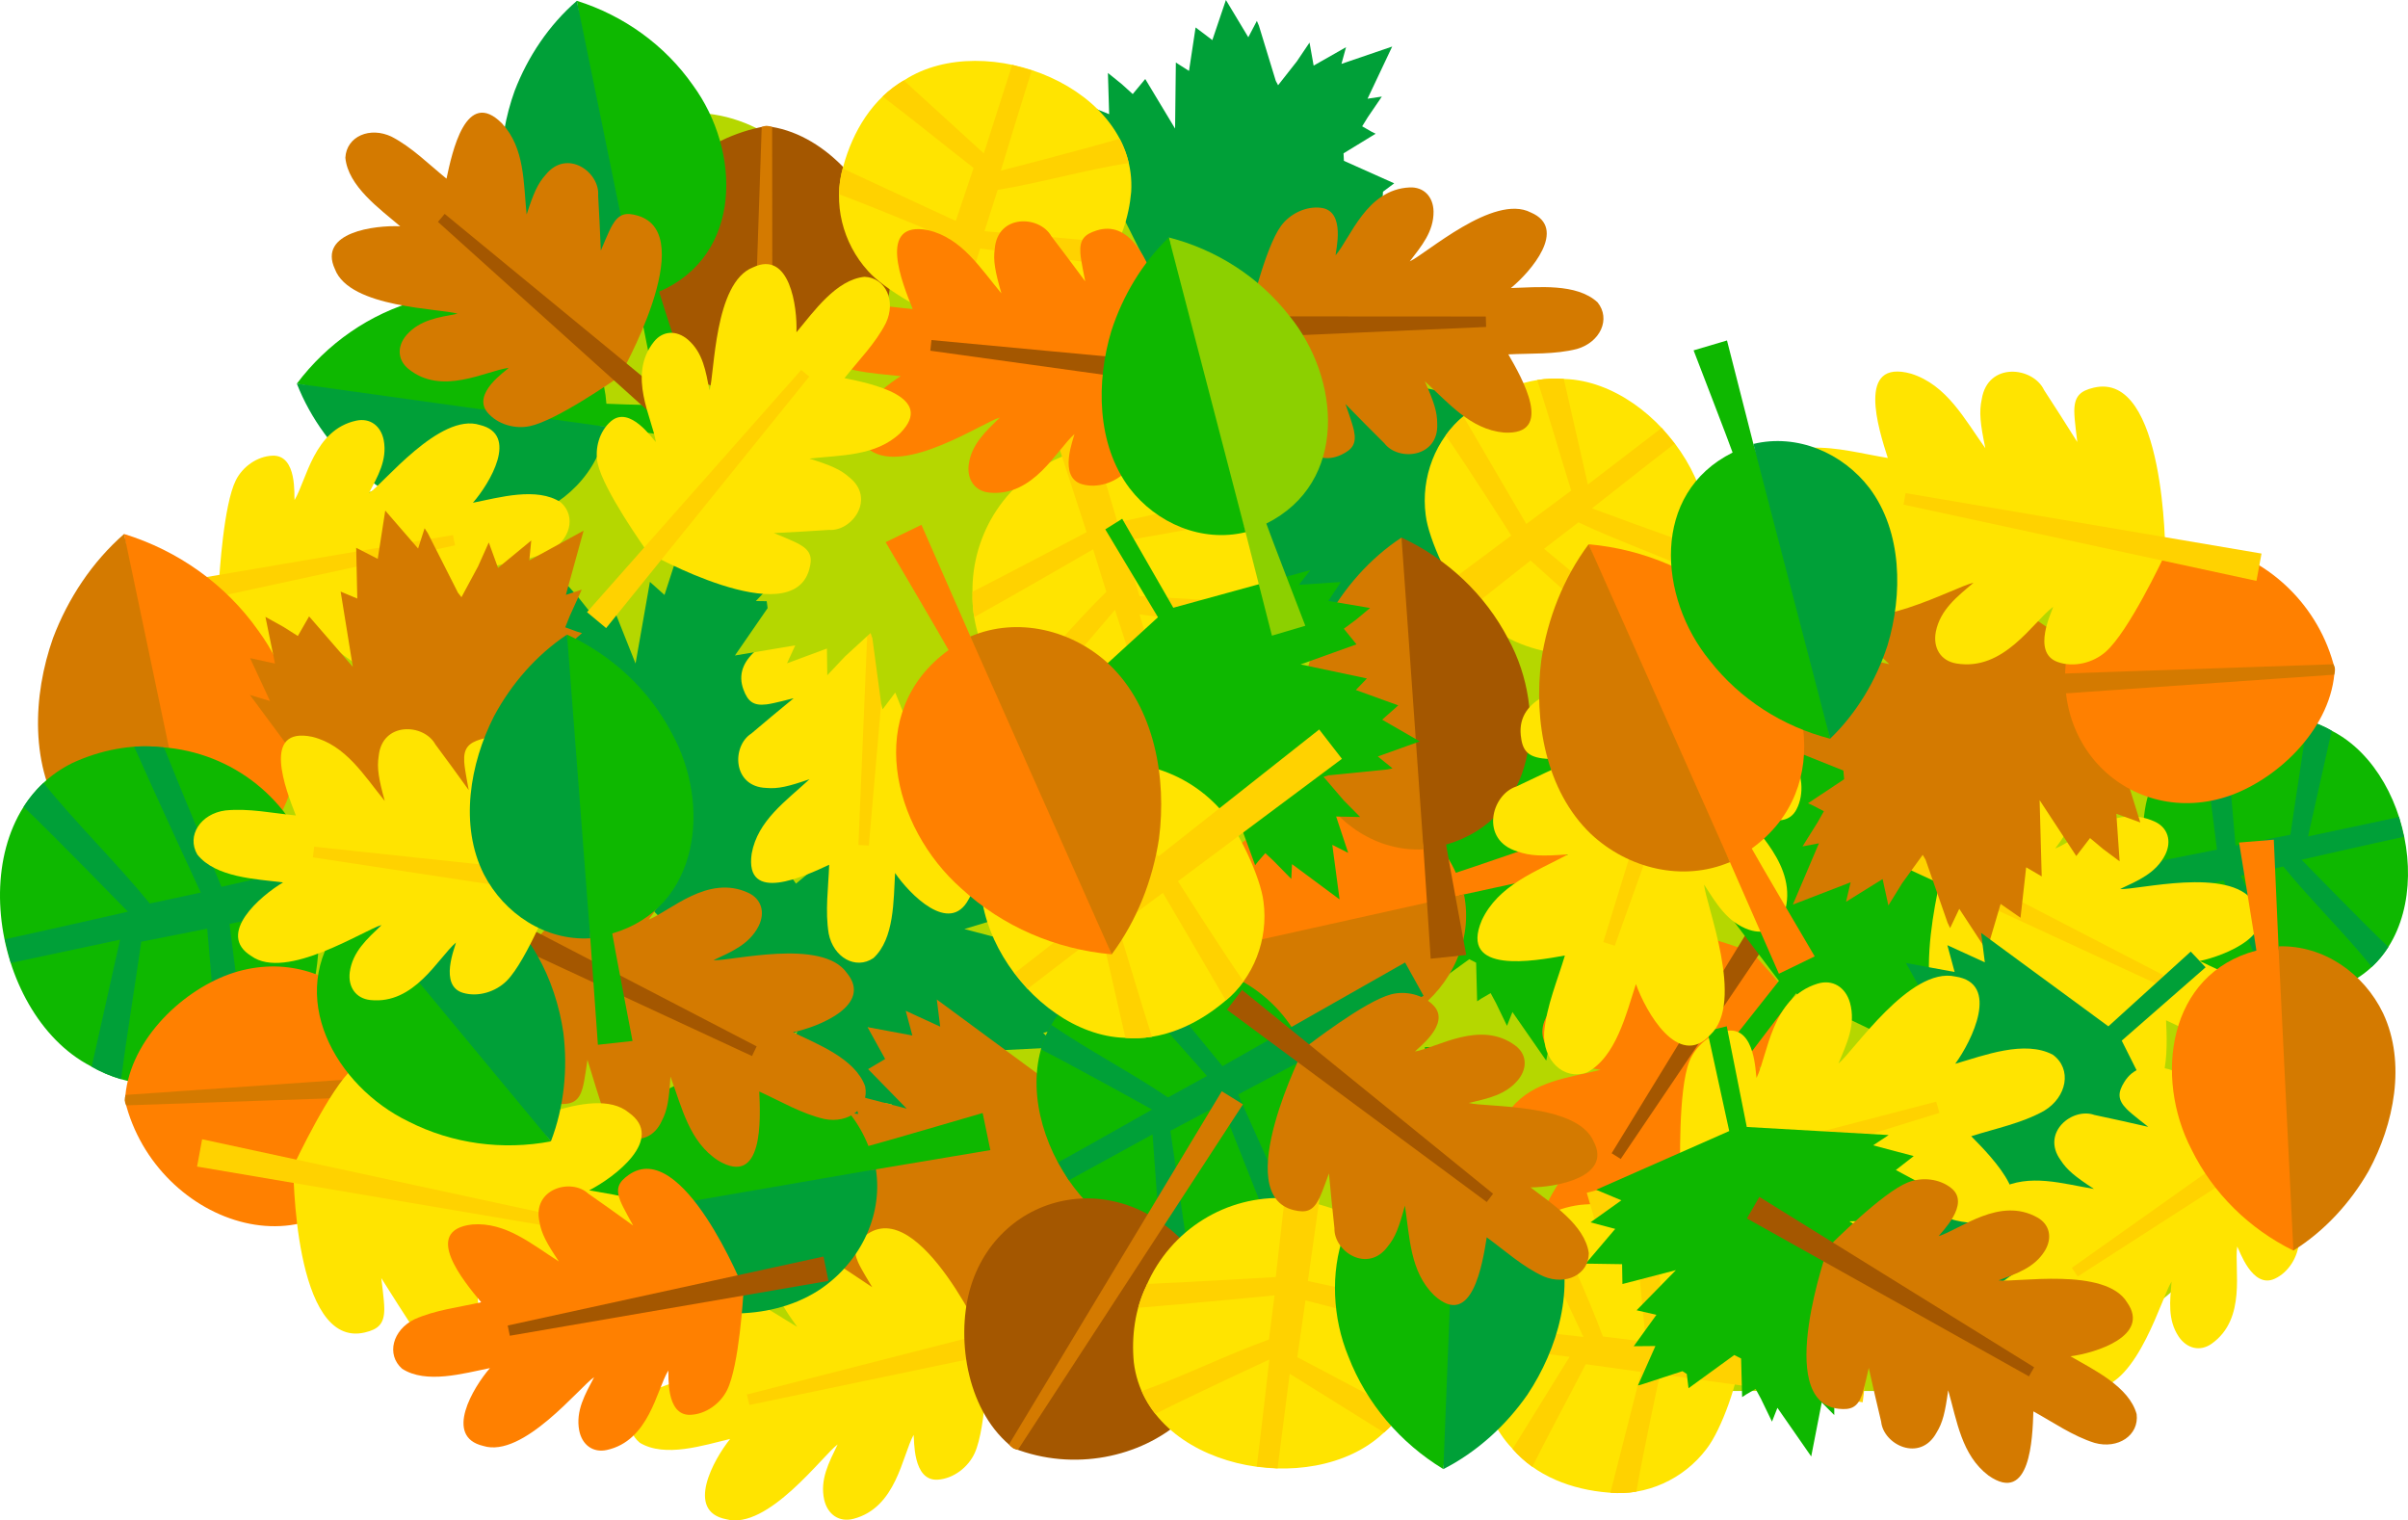 <?xml version="1.0" encoding="utf-8"?>
<!-- Generator: Adobe Illustrator 24.2.3, SVG Export Plug-In . SVG Version: 6.00 Build 0)  -->
<svg version="1.1" xmlns="http://www.w3.org/2000/svg" xmlns:xlink="http://www.w3.org/1999/xlink" x="0px" y="0px"
	 viewBox="0 0 1682.172 1062.06" enable-background="new 0 0 1682.172 1062.06" xml:space="preserve">
<g id="autumn_x5F_leaves_x5F_pile">
	<path fill="#B5D700" d="M1526.703,464.312c195.647,180.213,65.822,507.368-200.174,507.368H665.128
		c0,0-203.744,5.571-390.127-131.874C87.722,701.699,57.961,532.1,148.623,424.953c90.662-107.148,157.518-77.787,182.244-113.504
		s-39.479-149.766,59.57-204.244c164.84-90.662,181.143,64.434,255.02,59.495c64.015-4.28,148.794-96.157,264.184-27.474
		s98.905,167.588,184.074,228.031s258.253-54.948,425.841,90.662C1521.975,460.02,1524.357,462.151,1526.703,464.312z"/>
	<path fill="#0EB800" d="M943.246,581.937l-20.627,24.264l25.429,0.388l0.227,13.861l37.358-9.695l-27.45,28.032l13.838,3.18
		l-15.819,21.926l15.126-0.133l-12.206,27.531l2.201-0.534l28.885-9.434l3.029,1.96l1.221,9.967l31.943-23.208l4.79,2.454
		l0.714,26.955l2.74-1.825l6.68-3.895l3.704,6.858l7.736,15.989l3.791-9.646l23.61,33.966l7.357-37.732l8.738,8.832l0.128-26.731
		l15.794,5.681l-7.161-14.615l-8.114-20.164l3.535,0.112l40.363,9.249l3.653,0.431l-7.097-11.166l31.157-0.601l-20.072-22.764
		l13.854-5.887l-24.662-19.633l9.919-5.176l-40.777-24.085l41.484-0.821l-4.896-13.161l10.075-3.25l11.916-4.624l-26.075-13.976
		l12.492-9.737l-28.379-7.516l10.874-7.179l-99.123-5.644l-13.985-70.314l-13.544,3.249l15.272,69.921l-92.962,41.016l17.632,7.367
		l-21.589,15.398L943.246,581.937L943.246,581.937z"/>
	<path fill="#FF8000" d="M1117.298,685.484c5.295,2.146,17.646,5.117,19.142,5.611c-13.741,2.441-25.578,4.765-38.831,7.356
		c-16.711,0.971-30.474,26.744-9.532,39.312c6.986,4.752,14.285,6.785,30.077,9.586c-22.31,5.48-46.851,7.768-62.168,26.449
		c-22.312,29.258,25.439,32.617,44.669,33.989c-8.386,13.946-18.814,27.565-24.309,42.988c-5.325,16.52,4.14,32.208,19.453,30.898
		c19.957-4.686,32.897-29.47,43.263-45.747c1.653,18.119,12.4,57.982,36.903,42.117c26.369-14.379,17.309-79.514,19.514-91.506
		c4.394,13.156,8.049,26.204,20.146,34.157c8.909,5.725,18.53,4.041,23.806-4.581c16.201-26.476-6.245-55.259-10.592-71.246
		c2.294,1.516,21.915,23.968,33.875,10.575c7.372-8.256,9.101-21.048,5.468-31.191c-6.665-18.604-40.999-55.378-43.973-58.796
		c0,0-109.237-43.979-116.214,2.878C1106.695,677.047,1108.414,681.884,1117.298,685.484z"/>
	<path fill="#A45700" d="M1125.863,805.589c3.583-5.836,114.984-187.787,121.056-197.587l15.068,9.546
		c-6.006,8.86-126.139,186.706-129.793,192.039L1125.863,805.589z"/>
	<path fill="#00A038" d="M504.316,702.854l-14.383,31.456l26.69-7.113l4.336,14.419l36.176-21.177l-20.399,37.411l15.401-0.768
		l-10.05,27.591l15.768-4.611l-4.616,32.38l2.142-1.208l27.397-18.399l3.745,1.153l4.223,10.055l26.521-33.698l5.732,1.148
		l8.716,27.959l2.324-2.717l5.829-6.045l5.898,6.072l12.812,14.423l1.11-11.201l34.716,28.516l-3.466-41.608l11.743,6.646
		l-7.769-27.973l18.185,1.268l-11.804-13.157l-14.441-18.675l3.727-0.928l44.917-2.267l3.945-0.63l-10.718-9.571l32.384-9.839
		L733.4,693.908l12.739-10.248l-31.578-13.227l8.836-8.342l-49.736-13.115l43.111-13.122l-9.008-12.306l9.568-6.375l11.086-8.355
		l-31.382-6.897l10.176-13.869l-31.88,0.535l9.242-10.718l-105.258,23.407l-35.403-69.348l-13.194,7.4l36.632,68.556l-85.026,70.348
		l20.605,2.486l-18.009,22.474L504.316,702.854L504.316,702.854z"/>
	<path fill="#00A038" d="M520.338,648.362l36.635,13.172l-10.49-29.266l15.764-6.22l-27.157-38.583l43.88,19.359l-2.311-17.202
		l31.892,8.676l-6.656-17.252l36.752,2.13l-1.557-2.289l-23.215-28.998l0.94-4.308l10.881-5.683l-40.292-26.575l0.748-6.537
		l30.539-12.407l-3.266-2.351l-7.329-5.969l6.256-7.187l14.971-15.727l-12.668-0.191l28.717-41.621l-46.342,7.804l6.349-13.797
		l-30.644,11.346l-0.289-20.516l-13.646,14.478l-19.587,17.955l-1.392-4.093l-6.77-50.166l-1.078-4.366l-9.726,12.923
		l-14.084-35.396l-17.419,32.757l-12.693-13.324l-11.863,36.663l-10.188-9.126l-10.03,57.019l-18.775-47.119l-12.955,11.261
		l-8.051-10.132l-10.414-11.648l-4.783,35.848l-16.514-10.108l3.6,35.707l-12.891-9.357l36.16,115.857l-74.451,46.235l9.542,14.102
		l73.447-47.539l86.906,88.746l0.85-23.345l26.902,18.084L520.338,648.362L520.338,648.362z"/>
	<path fill="#FFE400" d="M535.469,492.047c5.525-0.681,17.45-4.003,18.958-4.292c-10.544,8.589-19.522,16.176-29.579,24.662
		c-13.769,8.744-13.277,37.211,10.509,37.99c8.2,0.736,15.378-0.991,30.152-6.088c-16.4,15.236-36.213,28.812-40.404,51.976
		c-5.136,35.484,37.115,15.72,54.139,7.778c-0.533,15.848-2.96,32.385-0.332,48.121c3.293,16.59,18.785,25.463,31.203,17.092
		c14.773-13.445,14.049-40.68,15.163-59.451c9.992,14.645,38.03,43.496,51.377,18.378c15.641-24.737-22.935-75.906-26.739-87.162
		c9.974,9.121,19.269,18.499,33.337,19.539c10.299,0.654,17.692-5.339,18.1-15.18c1.251-30.22-31.499-44.094-42.775-55.647
		c2.672,0.204,30.017,10.025,33.854-7.045c2.366-10.523-2.223-22.234-10.122-29.15c-14.49-12.683-61.147-27.729-65.299-29.23
		c0,0-113.851,14.308-97.592,57.512C522.443,489.887,526.198,493.19,535.469,492.047z"/>
	<path fill="#FFD200" d="M599.667,590.257c0.286-6.667,8.935-214.378,9.462-225.599l17.353,0.989
		c-0.916,10.389-18.946,218.742-19.53,225.014L599.667,590.257z"/>
	<path fill="#0EB800" d="M1376.385,713.145l37.408-0.03l-19.018-23.038l12.224-10.759l-37.119-26.029l45.974,3.203l-7.694-14.797
		l31.656-2.548l-11.638-13.427l33.917-10.049l-2.153-1.562l-30.434-18.649l-0.554-4.201l7.984-8.682l-45.081-10.895l-1.453-6.153
		l23.563-21.165l-3.718-1.061l-8.57-3.008l3.313-8.535l8.409-19.095l-11.513,3.955l12.398-46.981l-39.348,22.153l1.244-14.541
		l-24.004,20.241l-6.946-18.452l-7.618,17.534l-11.856,22.612l-2.592-3.247l-22.465-43.142l-2.397-3.595l-4.582,14.85
		l-24.264-27.408l-5.074,35.286l-15.815-7.908l1.221,37.007l-12.183-4.93l9.511,54.81l-32.324-36.476l-8.042,14.401l-10.578-6.536
		l-13.209-7.136l7.356,33.963l-18.221-3.757l14.888,31.105l-14.702-4.259l70.435,92.949l-52.236,66.052l13.22,9.639l50.904-66.904
		l107.474,51.907l-6.838-21.38l30.211,7.582L1376.385,713.145L1376.385,713.145z"/>
	<path fill="#B5D700" d="M625.343,253.176l-33.328-11.983l9.543,26.625l-14.341,5.659l24.705,35.1l-39.919-17.612l2.102,15.65
		l-29.013-7.893l6.055,15.695l-33.435-1.938l1.416,2.083l21.12,26.38l-0.856,3.919l-9.899,5.17l36.655,24.176l-0.681,5.947
		l-27.782,11.287l2.971,2.139l6.667,5.43l-5.691,6.538l-13.62,14.308l11.524,0.174l-26.125,37.864l42.159-7.099l-5.776,12.552
		l27.878-10.322l0.263,18.664l12.414-13.171l17.819-16.334l1.266,3.724l6.159,45.638l0.981,3.972l8.848-11.756l12.812,32.201
		l15.847-29.8l11.547,12.121l10.793-33.353l9.268,8.302l9.125-51.872l17.08,42.866l11.786-10.245l7.324,9.217l9.474,10.597
		l4.351-32.612l15.023,9.196l-3.275-32.484l11.727,8.513l-32.895-105.399l67.73-42.062l-8.681-12.829l-66.817,43.248l-79.061-80.735
		l-0.773,21.238l-24.474-16.452L625.343,253.176L625.343,253.176z"/>
	<path fill="#00A038" d="M841.169,315.437l-23.297,20.5l24.466,3.945l-1.727,13.398l37.385-4.102l-30.405,23.175l12.897,5.01
		l-18.333,18.92l14.604,1.996l-15.636,24.832l2.197-0.206l29.177-5.04l2.645,2.315l-0.222,9.782l34.061-17.893l4.275,3.039
		l-3.097,26.092l2.898-1.375l6.988-2.817l2.608,7.133l5.214,16.504l5.01-8.768l17.995,36.068l12.393-35.35l7.186,9.743l3.878-25.757
		l14.431,7.697l-4.852-15.099l-4.992-20.583l3.393,0.604l37.621,14.587l3.462,0.928l-5.275-11.764l30.128,3.796l-16.157-24.769
		l14.186-3.73l-21.023-22.395l10.292-3.598l-35.937-28.952l40.116,5.035l-2.873-13.378l10.171-1.719l12.14-2.785l-23.18-17.139
		l13.413-7.635l-26.309-11.233l11.494-5.395l-94.787-19.364l-3.61-69.765l-13.517,1.231l4.907,69.566l-95.4,26.494l15.967,9.58
		l-22.979,11.815L841.169,315.437L841.169,315.437z"/>
	<path fill="#FFE400" d="M1178.509,419.21c45.12-57.309-18.555-152.08-85.293-154.473c-25.813-2.249-50.344,8.801-69.919,25.262
		c-20.633,16.621-30.81,43.638-27.342,69.731c1.909,16.996,17.817,50.698,29.893,64.3c27.29,30.741,70.932,41.091,109.557,25.907
		c-0.004-0.009-0.009-0.016-0.013-0.025C1152.248,444.159,1167.166,432.849,1178.509,419.21z"/>
	<path fill="#FFD200" d="M1150.027,443.293c-22.632-19.541-71.388-59.945-71.388-59.945l24.028-18.463
		c27.556,13.11,58.472,23.524,85.957,36.784c2.248-5.674,3.71-11.547,4.451-17.529c-26.536-8.799-80.944-29.019-80.944-29.019
		s40.85-32.292,57.712-45.202l-9.052-10.973c0,0,0,0,0.001,0.002c-0.001-0.001-51.541,39.499-51.541,39.499l-16.83-73.766
		c-6.28-0.481-12.482-0.184-18.552,0.789c8.284,25.622,15.727,51.518,23.741,77.228l-31.364,23.309c0,0-32.435-55.265-43.969-75.156
		c-4.701,3.933-8.844,8.407-12.376,13.295c15.728,22.505,45.828,69.979,45.828,69.979l-114.552,85.504l15.875,20.507
		c9.191-7.318,112.163-88.59,112.163-88.59s43.605,39.041,64.999,58.834c0.396-0.15,0.795-0.286,1.191-0.442
		c-0.004-0.009-0.009-0.016-0.013-0.025C1140.461,448.182,1145.352,445.941,1150.027,443.293z"/>
	<path fill="#A45700" d="M618.574,166.665c-10.241-35.666-43.452-74.237-83.294-78.579
		c-89.704,15.505-137.435,131.703-43.393,179.339C571.676,300.993,638.393,237.203,618.574,166.665z"/>
	<path fill="#D47A00" d="M539.401,88.748c0.023,6.673,0.326,276.757,0.319,287.991l-17.38-0.185
		c0.435-10.421,9.472-281.58,9.765-287.872C534.851,87.603,536.84,87.747,539.401,88.748z"/>
	<path fill="#00A038" d="M904.809,225.388l30.516,5.634l-12.027-21.668l11.598-6.927l-26.34-26.845l37.014,9.567l-4.037-13.233
		l26.206,2.71l-7.462-12.712l29.184-3.066l-1.52-1.6l-22.003-19.814l0.184-3.51l7.826-5.874l-35.123-15.705l-0.255-5.238
		l22.421-13.699l-2.872-1.428l-6.535-3.75l3.993-6.461l9.747-14.303l-9.989,1.484l17.219-36.445l-35.446,12.118l3.214-11.672
		l-22.641,12.879l-2.874-16.101l-8.866,13.149l-13.09,16.65l-1.623-3.04l-11.798-38.587l-1.411-3.295l-5.983,11.42L856.391,0
		l-9.476,28.014l-11.703-8.843l-4.601,30.37l-9.191-5.864l-0.533,46.145l-20.848-34.641l-8.738,10.53l-7.64-6.931l-9.695-7.819
		l0.863,28.815l-14.294-5.82l7.439,27.623l-11.347-5.697l43.391,86.468l-52.598,45.975l9.325,9.862l51.64-46.871l79.811,58.595
		l-2.344-18.473l23.495,10.754L904.809,225.388L904.809,225.388z"/>
	<path fill="#0EB800" d="M1640.211,686.943c65.367-32.363,48.588-145.299-10.648-176.135c-22.342-13.122-49.242-13.683-73.99-7.23
		c-25.772,6.143-46.571,26.167-54.651,51.219c-5.579,16.167-5.694,53.435-0.635,70.906c11.434,39.484,46.396,67.582,87.798,70.467
		c0-0.009-0.001-0.018-0.001-0.028C1605.777,698.189,1624.108,694.386,1640.211,686.943z"/>
	<path fill="#00A038" d="M1604.144,696.452c-12.04-27.37-38.706-84.803-38.706-84.803l29.63-6.349
		c19.25,23.679,42.693,46.365,61.813,70.148c4.468-4.158,8.312-8.833,11.551-13.916c-20.181-19.347-60.624-60.982-60.624-60.982
		s50.762-11.608,71.534-16.02l-3.459-13.798c0,0,0,0,0,0.002c0-0.002-63.512,13.522-63.512,13.522l16.497-73.841
		c-5.464-3.133-11.192-5.529-17.092-7.259c-3.529,26.696-7.934,53.277-11.744,79.937l-38.336,7.572c0,0-5.543-63.84-7.412-86.757
		c-5.935,1.531-11.598,3.792-16.888,6.688c4.532,27.079,11.315,82.881,11.315,82.881l-140.177,27.991l5.524,25.338
		c11.444-2.659,139.346-31.804,139.346-31.804s22.6,53.989,33.415,81.054c0.422,0.035,0.841,0.083,1.265,0.113
		c0-0.009-0.001-0.018-0.001-0.028C1593.406,696.757,1598.785,696.834,1604.144,696.452z"/>
	<path fill="#FFE400" d="M790.226,133.997c4.368-72.809-101.992-114.326-158.172-78.221c-22.484,12.877-36.329,35.947-43.017,60.633
		c-7.466,25.421-0.413,53.417,17.32,72.87c11.263,12.871,43.554,31.477,61.231,35.761c39.95,9.682,81.7-6.712,104.763-41.216
		c-0.008-0.005-0.017-0.008-0.025-0.013C782.888,169.47,788.69,151.67,790.226,133.997z"/>
	<path fill="#FFD200" d="M780.57,170.025c-29.736-3.14-92.829-8.514-92.829-8.514l9.203-28.871
		c30.112-4.951,61.445-14.033,91.583-18.82c-1.391-5.943-3.54-11.601-6.343-16.936c-26.815,7.91-83.036,22.339-83.036,22.339
		s15.131-49.825,21.617-70.047l-13.694-3.849c0,0,0,0,0.002,0.001c-0.002-0.001-19.801,61.843-19.801,61.843l-55.902-50.987
		c-5.433,3.187-10.357,6.969-14.788,11.231c21.42,16.319,42.305,33.343,63.553,49.888l-12.464,37.035
		c0,0-58.166-26.89-78.985-36.648c-1.618,5.912-2.468,11.95-2.581,17.98c25.755,9.513,77.559,31.335,77.559,31.335L618.35,302.577
		l24.736,7.788c3.374-11.254,41.589-136.744,41.589-136.744s58.085,7.193,86.948,11.245c0.24-0.349,0.49-0.689,0.726-1.042
		c-0.008-0.005-0.017-0.008-0.025-0.013C775.502,179.497,778.24,174.866,780.57,170.025z"/>
	<path fill="#0EB800" d="M484.099,59.579c-19.657-28.153-48.452-48.74-81.109-59.007l16.617,112.333l25.87,95.517l14.7,73.752
		c7.912-1.86,15.697-3.796,23.67-5.67c0,0-22.538-69.159-23.423-72.729C519.177,178.26,517.641,105.384,484.099,59.579z"/>
	<path fill="#00A038" d="M359.505,63.506c-12.574,34.91-14.612,78.654,6.775,110.467c17.459,25.487,48.389,40.844,79.342,35.055
		L402.99,0.572C383.47,17.453,368.692,39.629,359.505,63.506z"/>
	<path fill="#D47A00" d="M637.344,723.333l-31.307-5.838l12.303,22.258l-11.915,7.087l26.981,27.598l-37.968-9.886l4.119,13.588
		l-26.888-2.829l7.634,13.059l-29.956,3.093l1.557,1.645l22.543,20.375l-0.195,3.602l-8.042,6.014l36.015,16.182l0.252,5.376
		l-23.035,14.017l2.945,1.471l6.7,3.86l-4.11,6.623l-10.029,14.66l10.254-1.505l-17.738,37.369l36.398-12.37l-3.32,11.972
		l23.259-13.175l2.92,16.529l9.123-13.478l13.465-17.063l1.66,3.123l12.036,39.621l1.442,3.384l6.161-11.708l16.008,26.737
		l9.776-28.731l11.994,9.096l4.778-31.158l9.422,6.035l0.632-47.355l21.331,35.589l8.987-10.79l7.827,7.127l9.935,8.042
		l-0.832-29.573l14.658,6l-7.583-28.361l11.635,5.868l-44.37-88.817l54.063-47.084l-9.552-10.138l-53.081,48.005l-81.796-60.28
		l2.371,18.962l-24.091-11.08L637.344,723.333L637.344,723.333z"/>
	<path fill="#FF8000" d="M868.672,587.913c-28.542,20.665-49.159,50.574-59.119,84.264l114.971-19.028l97.554-28.226l75.417-16.382
		c-2.047-8.086-4.171-16.04-6.234-24.188c0,0-70.566,24.343-74.214,25.315C989.832,549.831,915.081,552.689,868.672,587.913z"/>
	<path fill="#D47A00" d="M874.894,715.688c36.042,12.288,80.963,13.609,113.229-8.896c25.845-18.364,41.057-50.37,34.573-82.029
		l-213.143,47.414C827.218,691.909,850.233,706.681,874.894,715.688z"/>
	<path fill="#0EB800" d="M747.435,699.721c-54.677,51.122-4.815,157.154,62.512,169.955c25.835,6.294,52.437-1.103,74.853-14.758
		c23.513-13.653,38.037-39.478,38.574-66.486c0.706-17.537-10.194-54.197-20.329-69.872
		c-22.905-35.425-65.567-52.708-107.108-43.309c0.003,0.009,0.006,0.018,0.009,0.027
		C777.953,678.494,761.062,687.648,747.435,699.721z"/>
	<path fill="#00A038" d="M780.071,679.718c19.921,23.34,63.099,71.904,63.099,71.904l-27.243,14.995
		c-25.916-17.582-55.658-32.951-81.477-50.674c-3.162,5.407-5.558,11.137-7.239,17.089c25.551,13.051,77.6,42.018,77.6,42.018
		s-46.457,26.408-65.568,36.883l7.477,12.538c0,0,0,0-0.001-0.002c0.001,0.002,58.422-32.057,58.422-32.057l5.607,77.444
		c6.296,1.464,12.633,2.126,18.942,2.083c-4.421-27.279-7.946-54.704-12.079-82.03l35.438-18.77c0,0,24.313,61.103,32.921,83.072
		c5.38-3.259,10.278-7.154,14.62-11.563c-12.456-25.273-35.612-78.11-35.612-78.11l129.491-68.931l-12.916-23.27
		c-10.461,5.995-127.547,72.433-127.547,72.433s-38.165-46.381-56.791-69.784c-0.425,0.09-0.851,0.167-1.276,0.263
		c0.003,0.009,0.007,0.018,0.009,0.027C790.534,676.245,785.225,677.759,780.071,679.718z"/>
	<path fill="#FFE400" d="M693.606,467.117c39.133,63.81,153.004,36.198,179.032-27.2c11.341-24.05,9.423-51.595,0.535-76.292
		c-8.666-25.772-31.058-45.174-57.411-51.111c-17.04-4.204-55.141-0.869-72.529,5.92c-39.295,15.344-64.774,53.68-63.887,96.262
		c0.01-0.001,0.019-0.003,0.028-0.004C678.922,432.966,684.507,451.349,693.606,467.117z"/>
	<path fill="#FFD200" d="M680.546,431.136c26.858-14.842,83.087-47.416,83.087-47.416l9.233,29.695
		c-22.417,21.868-43.432,47.929-65.968,69.675c4.664,4.181,9.798,7.677,15.293,10.516c17.904-22.418,56.711-67.61,56.711-67.61
		s16.567,50.806,23,71.627l13.781-4.813c0,0,0,0-0.002,0c0.002-0.001-19.704-63.66-19.704-63.66l76.998,10.02
		c2.696-5.875,4.614-11.951,5.835-18.141c-27.611-1.133-55.187-3.173-82.787-4.598l-11.29-38.48c0,0,64.734-11.58,87.983-15.613
		c-2.115-5.924-4.95-11.502-8.4-16.64c-27.256,7.141-83.66,19.243-83.66,19.243l-41.594-140.674l-25.385,7.993
		c3.778,11.45,45.414,139.472,45.414,139.472s-53.086,28.1-79.745,41.661c0.003,0.435-0.007,0.867,0.002,1.303
		c0.01-0.001,0.019-0.003,0.028-0.004C679.239,420.189,679.659,425.694,680.546,431.136z"/>
	<path fill="#A45700" d="M1053.672,446.432c-16.218-31.283-42.751-56.096-74.598-70.927l1.821,116.521l13.493,100.655l5.052,77.01
		c8.3-0.829,16.48-1.754,24.844-2.59c0,0-13.643-73.39-14.064-77.141C1073.422,571.89,1081.646,497.539,1053.672,446.432z"/>
	<path fill="#D47A00" d="M926.381,433.695c-17.481,33.829-25.429,78.062-7.942,113.3c14.341,28.275,43.747,48.053,76.016,46.321
		l-15.381-217.811C956.947,390.059,938.934,410.636,926.381,433.695z"/>
	<path fill="#FFE400" d="M1389.762,710.448c1.515-5.509,3.028-18.122,3.344-19.665c4.025,13.363,7.711,24.849,11.828,37.71
		c2.91,16.484,30.111,27.153,40.154,4.89c3.906-7.492,5.076-14.978,6.018-30.989c8.04,21.52,13.171,45.628,33.508,58.666
		c31.657,18.753,29.433-29.064,28.557-48.323c14.828,6.705,29.568,15.477,45.526,19.138c17.028,3.366,31.507-7.862,28.422-22.919
		c-6.978-19.276-33.1-29.242-50.473-37.642c17.803-3.752,56.144-19.068,37.534-41.556c-17.352-24.516-80.988-7.932-93.156-8.726
		c12.555-5.896,25.089-11.045,31.578-23.986c4.649-9.515,1.855-18.874-7.322-23.11c-28.182-13.008-54.156,12.637-69.528,18.816
		c1.239-2.455,21.253-24.557,6.559-34.876c-9.058-6.361-21.965-6.588-31.616-1.799c-17.701,8.786-50.227,47.168-53.276,50.52
		c0,0-30.96,113.615,16.391,115.089C1382.617,721.962,1387.221,719.692,1389.762,710.448z"/>
	<path fill="#FFD200" d="M1508.052,687.956c-6.214-2.879-199.898-92.336-210.339-97.225l7.726-16.076
		c9.499,4.933,200.124,103.541,205.846,106.549L1508.052,687.956z"/>
	<path fill="#0EB800" d="M755.274,521.359l-11.799,29.58l24.222-7.753l4.642,13.063l32.307-21.117l-17.061,35.33l14.129-1.405
		l-7.99,25.829l14.292-4.956l-2.775,29.987l1.915-1.208l24.36-18.164l3.496,0.89l4.34,9.055l22.859-32.193l5.323,0.795l9.284,25.316
		l2.014-2.604l5.086-5.824l5.7,5.316l12.437,12.682l0.512-10.351l33.22,24.648l-5.077-38.106l11.101,5.579l-8.414-25.372
		l16.781,0.341l-11.453-11.563l-14.128-16.518l3.386-1.023l41.203-4.124l3.6-0.758l-10.291-8.315l29.334-10.519l-26.29-15.162
		l11.249-10.002L947.147,482l7.747-8.073l-46.333-9.803l39.05-14.025l-8.842-10.908l8.51-6.297l9.816-8.187l-29.173-4.918
		l8.728-13.216l-29.293,1.939l8.013-10.276l-95.735,26.304l-35.706-62.167l-11.798,7.404l36.8,61.383l-74.997,68.554l19.062,1.351
		l-15.541,21.485L755.274,521.359L755.274,521.359z"/>
	<path fill="#0EB800" d="M292.231,209.739c-33.968,9.374-63.746,30.18-84.863,58.256l114.363,22.397l101.264,7.687l76.382,11.038
		c0.911-8.291,1.704-16.486,2.622-24.841c0,0-74.623-1.883-78.38-2.249C419.057,216.451,348.03,192.978,292.231,209.739z"/>
	<path fill="#00A038" d="M253.357,331.616c29.465,24.12,71.086,41.074,109.186,31.28c30.636-8.161,56.085-32.823,61.086-64.75
		l-216.262-30.151C217.013,292.66,233.406,314.551,253.357,331.616z"/>
	<path fill="#FF8000" d="M754.727,176.919c0.407,5.699,3.184,18.096,3.4,19.656c-8.248-11.258-15.551-20.86-23.718-31.614
		c-8.237-14.573-37.438-15.568-39.489,8.77c-1.187,8.366,0.205,15.813,4.652,31.223c-14.752-17.611-27.622-38.631-51.142-44.147
		c-36.097-7.133-18.066,37.21-10.823,55.076c-16.215-1.381-33.035-4.74-49.301-2.874c-17.176,2.501-27.086,17.912-19.161,31.08
		c13.002,15.849,40.953,16.541,60.131,18.672c-15.536,9.47-46.581,36.686-21.541,51.688c24.529,17.333,79.003-19.508,90.74-22.814
		c-9.873,9.742-19.974,18.774-21.781,33.138c-1.213,10.521,4.54,18.414,14.604,19.35c30.906,2.874,46.85-29.961,59.284-40.908
		c-0.35,2.727-11.856,30.236,5.437,35.068c10.66,2.979,22.905-1.107,30.409-8.839c13.762-14.182,31.639-61.209,33.397-65.385
		c0,0-8.668-117.438-53.804-103.05C757.627,163.683,754.043,167.357,754.727,176.919z"/>
	<path fill="#A45700" d="M650.692,237.542c6.818,0.644,219.242,20.449,230.715,21.579l-1.928,17.732
		c-10.6-1.486-223.188-30.938-229.586-31.867L650.692,237.542z"/>
	<path fill="#D47A00" d="M945.84,300.782c-1.153-5.446-5.487-17.042-5.903-18.519c9.463,9.767,17.792,18.061,27.11,27.352
		c9.894,12.968,38.214,10.034,36.948-13.731c0.03-8.233-2.307-15.237-8.654-29.518c16.588,15.032,31.815,33.606,55.253,35.793
		c35.794,2.071,12.476-38.327,3.101-54.607c15.836-0.83,32.52,0.169,47.972-3.801c16.246-4.705,23.757-20.902,14.35-32.555
		c-14.664-13.564-41.736-10.505-60.533-10.004c13.733-11.213,40.071-41.624,13.9-52.765c-25.989-13.459-73.657,29.366-84.545,34.123
		c8.231-10.721,16.777-20.786,16.605-34.892c-0.233-10.317-6.838-17.169-16.677-16.73c-30.216,1.348-41.227,35.168-51.769,47.394
		c-0.026-2.679,7.411-30.767-9.925-33.125c-10.687-1.454-21.961,4.124-28.173,12.587c-11.392,15.525-22.377,63.302-23.516,67.567
		c0,0,24.029,112.202,65.678,92.294C944.806,313.945,947.775,309.921,945.84,300.782z"/>
	<path fill="#A45700" d="M1038.176,228.39c-6.667,0.288-214.353,9.501-225.579,9.94l-0.504-17.373
		c10.43,0.021,219.561,0.098,225.86,0.142L1038.176,228.39z"/>
	<path fill="#D47A00" d="M1321.897,406.322l-35.461-5.123l14.854,24.455l-13.068,8.515l31.599,29.783l-43.135-9.366l5.255,15.085
		l-30.356-1.943l9.182,14.329l-33.532,4.854l1.826,1.777l26.279,21.867l-0.054,4.058l-8.763,7.13l41.23,16.534l0.531,6.032
		l-25.249,16.817l3.378,1.518l7.709,4.031l-4.316,7.634l-10.599,16.941l11.457-2.163l-18.221,42.823l40.347-15.58l-3.182,13.611
		l25.54-15.88l4.043,18.446l9.635-15.57l14.351-19.8l2.01,3.434l15.353,43.986l1.777,3.738l6.388-13.445l19.224,29.32l9.668-32.747
		l13.901,9.674l3.938-35.245l10.869,6.35l-1.468-53.262l25.616,39.025l9.606-12.542l9.127,7.652l11.538,8.583l-2.296-33.205
		l16.753,6.07l-9.829-31.532l13.349,6.061l-53.963-97.8l58.607-55.415l-11.204-10.957l-57.461,56.406l-94.722-63.999l3.538,21.207
		l-27.591-11.347L1321.897,406.322L1321.897,406.322z"/>
	<path fill="#FF8000" d="M1558.261,555.597c34.883-12.653,71.097-48.42,72.708-88.466c-21.594-88.436-140.78-128.121-181.883-31.046
		C1421.044,517.981,1489.241,580.187,1558.261,555.597z"/>
	<path fill="#D47A00" d="M1630.59,471.289c-6.656,0.479-276.088,19.224-287.297,19.984l-1.002-17.352
		c10.426-0.278,281.569-9.778,287.867-9.915C1631.422,466.671,1631.414,468.665,1630.59,471.289z"/>
	<path fill="#FFE400" d="M1449.056,287.159c-0.022,6.218,1.982,19.898,2.089,21.609c-8.034-12.89-15.178-23.905-23.166-36.241
		c-7.752-16.486-39.363-19.944-43.571,6.302c-1.969,8.982-1.065,17.178,2.506,34.264c-14.576-20.314-26.832-44.175-51.908-52.077
		c-38.594-10.68-22.637,38.912-16.231,58.892c-17.485-2.819-35.466-7.834-53.271-7.134c-18.845,1.315-30.855,17.233-23.326,32.17
		c12.82,18.259,43.098,21.286,63.739,25.161c-17.632,9.012-53.541,36.021-27.587,54.341c25.209,20.808,87.328-14.738,100.335-17.37
		c-11.508,9.769-23.207,18.749-26.337,34.19c-2.173,11.319,3.427,20.354,14.274,22.189c33.308,5.635,53.285-28.701,67.671-39.569
		c-0.602,2.931-15.329,31.849,3.045,38.501c11.327,4.101,24.948,0.663,33.721-7.116c16.09-14.271,39.322-63.852,41.569-68.241
		c0,0,0.156-128.158-50-116.219C1453.281,273.03,1449.093,276.726,1449.056,287.159z"/>
	<path fill="#FFD200" d="M1331.213,344.48c7.347,1.254,236.273,40.046,248.632,42.208l-3.536,19.087
		c-11.383-2.476-239.701-51.752-246.568-53.281L1331.213,344.48z"/>
	<path fill="#D47A00" d="M427.711,157.313c-2.784,4.821-7.313,16.342-7.991,17.719c-0.507-13.59-1.157-25.327-1.875-38.465
		c1.311-16.259-21.711-33.009-36.657-14.489c-5.526,6.103-8.47,12.873-13.298,27.738c-2.287-22.269-1.193-46.261-17.161-63.557
		c-25.235-25.47-34.901,20.162-38.813,38.536c-12.331-9.97-24.071-21.866-38.217-29.244c-15.227-7.362-31.641-0.338-32.437,14.617
		c1.837,19.891,24.016,35.714,38.329,47.908c-17.709-0.842-57.627,4.166-45.612,29.948c10.329,27.383,74.41,27.403,85.687,31.145
		c-13.288,2.47-26.373,4.242-35.675,14.847c-6.724,7.828-6.393,17.339,1.218,23.591c23.372,19.198,54.171,1.408,70.184-0.637
		c-1.772,2.01-26.08,17.926-14.764,31.27c6.976,8.226,19.089,11.615,29.367,9.474c18.851-3.93,58.961-32.117,62.66-34.527
		c0,0,57.141-99.507,12.858-112.546C437.28,148.216,432.381,149.224,427.711,157.313z"/>
	<path fill="#A45700" d="M310.645,149.42c5.15,4.243,165.762,136.237,174.404,143.415l-11.24,13.257
		c-7.743-6.988-163.218-146.857-167.874-151.101L310.645,149.42z"/>
	<path fill="#FFE400" d="M558.443,380.218c-4.845-2.741-16.406-7.169-17.789-7.834c13.585-0.627,25.315-1.38,38.447-2.214
		c16.269,1.168,32.817-22,14.166-36.783c-6.152-5.473-12.948-8.357-27.854-13.053c22.248-2.483,46.249-1.601,63.404-17.72
		c25.247-25.459-20.469-34.723-38.877-38.472c9.861-12.419,21.654-24.263,28.907-38.473c7.228-15.292,0.059-31.643-14.902-32.307
		c-19.874,2.012-35.501,24.329-47.568,38.75c0.686-17.716-4.674-57.588-30.348-45.347c-27.292,10.57-26.747,74.648-30.389,85.958
		c-2.587-13.266-4.474-26.334-15.161-35.543c-7.887-6.655-17.395-6.24-23.58,1.426c-18.991,23.54-0.931,54.181,1.254,70.176
		c-2.026-1.754-18.155-25.921-31.398-14.488c-8.164,7.048-11.447,19.191-9.215,29.449c4.096,18.816,32.635,58.676,35.077,62.353
		c0,0,100.006,56.263,112.654,11.867C567.625,389.706,566.574,384.816,558.443,380.218z"/>
	<path fill="#FFD200" d="M565.305,263.087c-4.197,5.187-134.772,166.955-141.874,175.66l-13.356-11.123
		c6.92-7.804,145.414-164.505,149.617-169.197L565.305,263.087z"/>
	<path fill="#8CD000" d="M900.621,220.489c-21.122-27.072-50.968-46.103-84.123-54.624l22.549,111.295l30.897,94.012l18.589,72.869
		c7.803-2.276,15.474-4.622,23.336-6.916c0,0-26.172-67.867-27.246-71.385C941.94,337.144,936.544,264.452,900.621,220.489z"/>
	<path fill="#0EB800" d="M776.41,231.015c-10.706,35.527-10.422,79.318,12.621,109.952c18.786,24.526,50.486,38.221,81.089,30.8
		l-53.623-205.902C797.9,183.757,784.318,206.686,776.41,231.015z"/>
	<path fill="#FFE400" d="M239.065,467.832c-2.054-5.174-8.279-15.874-8.939-17.26c10.973,8.033,20.581,14.805,31.331,22.394
		c11.938,11.116,39.358,3.452,34.106-19.76c-1.358-8.121-4.841-14.63-13.504-27.638c18.883,12.022,37.022,27.765,60.493,25.973
		c35.632-3.99,5.841-39.881-6.143-54.349c15.47-3.486,32.083-5.312,46.646-11.828c15.221-7.375,19.896-24.605,8.66-34.508
		c-16.74-10.9-42.909-3.323-61.353,0.338c11.648-13.366,32.485-47.78,4.811-54.353c-27.885-8.888-67.656,41.356-77.587,47.879
		c6.307-11.954,13.035-23.315,10.489-37.19c-1.968-10.13-9.633-15.771-19.258-13.681c-29.557,6.419-34.712,41.611-43.044,55.438
		c-0.477-2.637,2.122-31.575-15.364-30.979c-10.779,0.368-20.953,7.765-25.65,17.154c-8.614,17.222-11.392,66.167-11.797,70.564
		c0,0,42.589,106.55,80.289,79.91C240.263,480.981,242.512,476.514,239.065,467.832z"/>
	<path fill="#FFD200" d="M317.884,380.918c-6.523,1.407-209.688,45.479-220.679,47.803l-3.424-17.04
		c10.284-1.737,216.439-36.895,222.656-37.913L317.884,380.918z"/>
	<path fill="#FFE400" d="M599.452,881.754c2.31,5.241,9.12,16.003,9.852,17.402c-11.589-7.838-21.726-14.432-33.068-21.822
		c-12.699-10.97-40.595-2.041-34.306,21.622c1.707,8.297,5.538,14.855,14.942,27.896c-19.874-11.636-39.125-27.126-63.187-24.384
		c-36.479,5.467-4.476,41.225,8.398,55.639c-15.77,4.176-32.781,6.691-47.502,13.948c-15.366,8.165-19.511,26.059-7.581,35.808
		c17.627,10.564,44.241,1.772,63.062-2.698c-11.462,14.188-31.566,50.366-2.863,56.063c29.008,8.069,67.971-45.11,77.931-52.196
		c-6.026,12.531-12.507,24.469-9.359,38.636c2.411,10.339,10.507,15.845,20.322,13.327c30.14-7.732,34.092-44.11,42.128-58.644
		c0.592,2.692-0.972,32.543,16.983,31.26c11.068-0.791,21.243-8.786,25.713-18.618c8.195-18.036,9.176-68.461,9.424-72.997
		c0,0-47.868-107.909-85.605-79.076C597.716,868.282,595.576,872.961,599.452,881.754z"/>
	<path fill="#FFD200" d="M521.75,974.129c6.652-1.696,213.832-54.791,225.043-57.601l4.173,17.387
		c-10.506,2.18-221.102,46.224-227.453,47.509L521.75,974.129z"/>
	<path fill="#FFE400" d="M700.107,570.488c-45.12,57.309,18.555,152.08,85.293,154.473c25.813,2.249,50.344-8.801,69.919-25.262
		c20.633-16.621,30.81-43.638,27.342-69.731c-1.909-16.996-17.817-50.698-29.893-64.3c-27.29-30.741-70.932-41.091-109.557-25.907
		c0.004,0.009,0.009,0.016,0.013,0.025C726.369,545.539,711.45,556.849,700.107,570.488z"/>
	<path fill="#FFD200" d="M728.589,546.405c22.632,19.541,71.388,59.945,71.388,59.945l-24.028,18.463
		c-27.556-13.11-58.472-23.524-85.957-36.784c-2.248,5.675-3.71,11.547-4.451,17.529c26.536,8.799,80.944,29.019,80.944,29.019
		s-40.85,32.292-57.712,45.201l9.052,10.973c0,0,0,0-0.001-0.002c0.001,0.001,51.541-39.499,51.541-39.499l16.83,73.766
		c6.28,0.481,12.482,0.184,18.553-0.789c-8.284-25.622-15.727-51.518-23.741-77.228l31.364-23.309c0,0,32.435,55.265,43.969,75.156
		c4.701-3.933,8.843-8.407,12.376-13.295c-15.728-22.505-45.828-69.979-45.828-69.979l114.552-85.504l-15.875-20.507
		c-9.191,7.318-112.163,88.59-112.163,88.59s-43.605-39.041-64.999-58.834c-0.396,0.15-0.795,0.286-1.191,0.442
		c0.004,0.009,0.009,0.016,0.013,0.025C738.155,541.516,733.264,543.757,728.589,546.405z"/>
	<path fill="#FF8000" d="M180.33,440.384c-22.775-32.261-56.016-55.766-93.636-67.379l19.783,129.094l30.324,109.699l17.347,84.733
		c9.089-2.186,18.031-4.459,27.189-6.662c0,0-26.334-79.404-27.374-83.505C221.382,576.668,219.18,492.863,180.33,440.384z"/>
	<path fill="#D47A00" d="M37.06,445.644c-14.253,40.225-16.335,90.547,8.452,127.006c20.232,29.208,55.896,46.685,91.46,39.842
		L86.695,373.005C64.346,392.536,47.483,418.129,37.06,445.644z"/>
	<path fill="#A45700" d="M677.393,901.334c-9.675,35.823-1.192,86.011,30.666,110.327c84.799,33.11,185.736-41.669,129.87-131.069
		C786.99,810.605,696.901,830.71,677.393,901.334z"/>
	<path fill="#D47A00" d="M704.873,1008.964c3.431-5.724,142.819-237.059,148.634-246.671l14.78,9.145
		c-5.76,8.695-153.7,236.121-157.205,241.356C708.176,1012.297,706.548,1011.146,704.873,1008.964z"/>
	<path fill="#00A038" d="M1365.461,678.975l-33.996-6.277l13.399,24.138l-12.92,7.716l29.343,29.906l-41.234-10.657l4.497,14.742
		l-29.194-3.018l8.312,14.161l-32.512,3.416l1.693,1.782l24.511,22.073l-0.205,3.911l-8.718,6.544l39.128,17.496l0.284,5.836
		l-24.978,15.261l3.2,1.591l7.28,4.177l-4.449,7.197l-10.858,15.934l11.128-1.654l-19.182,40.6l39.487-13.499l-3.581,13.003
		l25.222-14.347l3.202,17.937l9.877-14.649l14.583-18.549l1.808,3.387l13.143,42.987l1.572,3.671l6.666-12.722l17.429,28.993
		l10.556-31.208l13.038,9.851l5.126-33.832l10.24,6.532l0.594-51.407l23.225,38.591l9.734-11.73l8.511,7.722l10.8,8.71
		l-0.962-32.101l15.924,6.484l-8.287-30.772l12.641,6.347l-48.339-96.327l58.595-51.217l-10.389-10.986l-57.528,52.215
		l-88.911-65.276l2.611,20.579l-26.174-11.98L1365.461,678.975L1365.461,678.975z"/>
	<path fill="#0EB800" d="M50.413,533.052c-78.533,38.882-58.375,174.565,12.792,211.612c26.842,15.765,59.16,16.44,88.894,8.687
		c30.964-7.381,55.951-31.437,65.658-61.535c6.703-19.424,6.841-64.198,0.762-85.188c-13.737-47.437-55.741-81.194-105.482-84.66
		c0,0.011,0.001,0.022,0.001,0.033C91.783,519.542,69.76,524.111,50.413,533.052z"/>
	<path fill="#00A038" d="M93.744,521.628c14.466,32.883,46.502,101.884,46.502,101.884l-35.598,7.627
		c-23.127-28.448-51.292-55.704-74.264-84.277c-5.368,4.996-9.986,10.612-13.877,16.719c24.246,23.244,72.835,73.265,72.835,73.265
		S28.357,650.793,3.4,656.093l4.156,16.577c0,0,0,0,0-0.002c0,0.002,76.305-16.245,76.305-16.245l-19.82,88.715
		c6.565,3.764,13.447,6.643,20.534,8.721c4.239-32.073,9.532-64.008,14.11-96.037l46.057-9.097c0,0,6.66,76.699,8.905,104.232
		c7.13-1.84,13.934-4.555,20.289-8.035c-5.445-32.534-13.594-99.575-13.594-99.575l168.411-33.629l-6.636-30.442
		c-13.749,3.195-167.413,38.21-167.413,38.21s-27.153-64.864-40.146-97.38c-0.507-0.042-1.011-0.1-1.52-0.135
		c0,0.011,0.001,0.022,0.001,0.033C106.646,521.262,100.183,521.169,93.744,521.628z"/>
	<path fill="#FFE400" d="M1103.871,841.658c-72.366,9.126-93.57,121.315-47.73,169.879c16.8,19.726,42.027,29.082,67.523,31.106
		c26.361,2.652,52.578-9.439,68.43-30.453c10.574-13.442,22.911-48.609,23.863-66.773c2.153-41.05-21.655-79.063-59.818-95.372
		c-0.003,0.009-0.005,0.018-0.008,0.027C1140.089,842.333,1121.525,839.911,1103.871,841.658z"/>
	<path fill="#FFD200" d="M1141.061,844.509c2.394,29.805,8.741,92.808,8.741,92.808l-30.072-3.724
		c-10.416-28.684-25.117-57.806-35.377-86.545c-5.585,2.462-10.75,5.617-15.477,9.356c12.716,24.898,37.26,77.497,37.26,77.497
		s-51.76-5.689-72.831-8.336l-1.259,14.169c0,0,0,0,0-0.002c0,0.002,64.433,8.064,64.433,8.064l-39.811,64.341
		c4.134,4.752,8.759,8.895,13.764,12.465c12.092-24.06,24.974-47.725,37.321-71.659l38.698,5.425c0,0-15.709,62.125-21.462,84.386
		c6.108,0.5,12.2,0.223,18.147-0.777c4.603-27.067,16.504-82.006,16.504-82.006l141.601,19.549l3.095-25.748
		c-11.683-1.243-142.067-15.674-142.067-15.674s-3.636-58.416-4.973-87.531c-0.387-0.172-0.767-0.355-1.158-0.521
		c-0.003,0.009-0.005,0.018-0.008,0.027C1151.305,847.744,1146.249,845.906,1141.061,844.509z"/>
	<path fill="#0EB800" d="M450.794,770.017c-31.239,20.421-54.561,51.021-66.799,86.159l122.592-14.324l104.63-24.934l80.613-13.522
		c-1.758-8.658-3.602-17.18-5.374-25.904c0,0-75.883,22.189-79.791,23.033C580.895,735.848,501.671,735.097,450.794,770.017z"/>
	<path fill="#00A038" d="M450.923,905.508c37.509,14.82,84.966,18.486,120.238-3.692c28.269-18.122,45.98-51.215,40.718-85.035
		l-227.884,39.395C401.687,877.943,425.289,894.734,450.923,905.508z"/>
	<path fill="#FFE400" d="M792.062,951.696c9.134,74.294,124.2,96.411,174.183,49.523c20.297-17.178,29.979-43.037,32.137-69.195
		c2.806-27.044-9.519-53.988-31.034-70.322c-13.761-10.895-49.811-23.666-68.449-24.702c-42.12-2.34-81.206,21.971-98.064,61.084
		c0.009,0.003,0.018,0.005,0.027,0.008C792.87,914.531,790.325,933.574,792.062,951.696z"/>
	<path fill="#FFD200" d="M795.106,913.539c30.595-2.362,95.27-8.674,95.27-8.674l-3.918,30.85
		c-29.469,10.598-59.402,25.592-88.928,36.029c2.509,5.739,5.73,11.049,9.552,15.913c25.591-12.971,79.648-37.991,79.648-37.991
		s-6.003,53.1-8.787,74.715l14.536,1.338c0,0,0,0-0.002,0c0.002,0,8.481-66.097,8.481-66.097l65.903,41.06
		c4.89-4.227,9.156-8.96,12.835-14.086c-24.653-12.486-48.898-25.782-73.42-38.528l5.69-39.696c0,0,63.705,16.319,86.532,22.294
		c0.533-6.267,0.268-12.519-0.74-18.626c-27.763-4.81-84.104-17.198-84.104-17.198l20.513-145.254l-26.414-3.259
		c-1.312,11.985-16.538,145.744-16.538,145.744s-59.96,3.545-89.843,4.824c-0.177,0.397-0.367,0.786-0.539,1.187
		c0.009,0.003,0.018,0.005,0.027,0.008C798.458,903.037,796.556,908.22,795.106,913.539z"/>
	<path fill="#0EB800" d="M941.94,947.558c12.688,32.874,36.339,60.447,66.366,78.683l10.973-116.018l-2.369-101.528l3.427-77.099
		c-8.341-0.086-16.573-0.065-24.978-0.152c0,0,5.509,74.443,5.516,78.218C936.072,820.69,919.74,893.69,941.94,947.558z"/>
	<path fill="#00A038" d="M1067.065,974.183c21.087-31.707,33.84-74.801,20.324-111.745c-11.152-29.678-38.211-52.562-70.476-54.381
		l-8.608,218.184C1031.896,1014.203,1052.057,995.725,1067.065,974.183z"/>
	<path fill="#D47A00" d="M407.01,759.992c1.524-5.506,3.056-18.117,3.375-19.66c4.004,13.37,7.672,24.861,11.769,37.729
		c2.884,16.489,30.068,27.2,40.147,4.953c3.918-7.486,5.099-14.97,6.067-30.979c8.007,21.533,13.099,45.648,33.416,58.718
		c31.628,18.803,29.479-29.018,28.632-48.278c14.818,6.728,29.544,15.523,45.496,19.21c17.023,3.392,31.519-7.813,28.458-22.874
		c-6.947-19.287-33.055-29.294-50.414-37.721c17.809-3.724,56.174-18.979,37.599-41.497c-17.313-24.543-80.976-8.059-93.142-8.872
		c12.564-5.876,25.106-11.006,31.616-23.937c4.664-9.508,1.885-18.871-7.285-23.122c-28.162-13.052-54.176,12.552-69.557,18.707
		c1.242-2.453,21.292-24.524,6.613-34.865c-9.048-6.375-21.954-6.623-31.613-1.849c-17.715,8.758-50.301,47.089-53.355,50.436
		c0,0-31.138,113.566,16.21,115.114C399.847,771.494,404.454,769.231,407.01,759.992z"/>
	<path fill="#A45700" d="M525.335,737.685c-6.209-2.889-199.753-92.649-210.186-97.554l7.751-16.064
		c9.491,4.948,199.961,103.854,205.679,106.871L525.335,737.685z"/>
	<path fill="#D47A00" d="M368.742,603.483l35.827,0.378l-17.964-22.271l11.824-10.171l-35.268-25.332l43.996,3.568l-7.208-14.256
		l30.345-2.097l-11-12.986l32.593-9.255l-2.045-1.519l-28.945-18.191l-0.485-4.029l7.741-8.228l-43.057-10.924l-1.325-5.909
		l22.798-20.014l-3.55-1.057l-8.175-2.974l3.266-8.138l8.261-18.196l-11.07,3.663l12.385-44.86l-37.926,20.789l1.35-13.913
		l-23.21,19.124l-6.452-17.747l-7.487,16.71l-11.6,21.527l-2.447-3.138l-21.046-41.563l-2.256-3.469l-4.549,14.173l-22.94-26.513
		l-5.243,33.74l-15.061-7.746l0.767,35.456l-11.614-4.854l8.513,52.597l-30.562-35.286l-7.859,13.705l-10.06-6.375l-12.573-6.978
		l6.676,32.608l-17.41-3.796l13.921,29.952l-14.034-4.238l66.448,89.786l-50.747,62.693l12.557,9.375l49.48-63.523L354.69,634.66
		l-6.317-20.551l28.852,7.59L368.742,603.483L368.742,603.483z"/>
	<path fill="#FF8000" d="M160.04,680.551c-34.883,12.653-71.097,48.42-72.708,88.466c21.594,88.436,140.78,128.121,181.883,31.046
		C297.256,718.167,229.06,655.962,160.04,680.551z"/>
	<path fill="#D47A00" d="M87.711,764.86c6.656-0.479,276.088-19.224,287.297-19.984l1.002,17.352
		c-10.426,0.278-281.569,9.778-287.867,9.915C86.879,769.477,86.887,767.483,87.711,764.86z"/>
	<path fill="#FFE400" d="M268.457,914.43c0.022-6.218-1.982-19.898-2.089-21.609c8.034,12.89,15.178,23.905,23.166,36.241
		c7.752,16.486,39.363,19.944,43.57-6.302c1.969-8.982,1.065-17.178-2.506-34.264c14.576,20.314,26.832,44.175,51.908,52.077
		c38.594,10.68,22.637-38.912,16.231-58.892c17.485,2.819,35.466,7.834,53.271,7.134c18.845-1.315,30.855-17.233,23.326-32.17
		c-12.82-18.259-43.098-21.286-63.739-25.161c17.632-9.012,53.541-36.021,27.587-54.341c-25.209-20.808-87.328,14.738-100.335,17.37
		c11.508-9.769,23.207-18.749,26.337-34.19c2.173-11.319-3.427-20.354-14.274-22.189c-33.308-5.635-53.285,28.701-67.671,39.569
		c0.602-2.931,15.329-31.849-3.045-38.501c-11.326-4.101-24.948-0.663-33.721,7.116c-16.09,14.271-39.322,63.852-41.569,68.241
		c0,0-0.156,128.158,50,116.219C264.232,928.559,268.421,924.863,268.457,914.43z"/>
	<path fill="#FFD200" d="M386.301,857.109c-7.347-1.254-236.273-40.046-248.632-42.208l3.536-19.087
		c11.383,2.476,239.701,51.752,246.568,53.281L386.301,857.109z"/>
	<path fill="#FF8000" d="M671.667,620.736c28.836,26.571,66.006,42.46,104.948,45.891l-46.118-121.201l-52.308-100.174
		l-34.505-78.643c-8.368,4.017-16.575,8.088-25.006,12.136c0,0,42.118,71.596,43.983,75.36
		C603.402,496.989,623.01,577.888,671.667,620.736z"/>
	<path fill="#D47A00" d="M809.657,585.76c5.451-42.021-3.018-91.309-34.682-121.536c-25.731-24.137-63.996-33.669-97.096-19.612
		l98.736,222.014C794.24,643.006,805.275,614.645,809.657,585.76z"/>
	<path fill="#0EB800" d="M285.49,783.471c30.601,15.575,65.699,20.17,99.342,13.844l-67.573-91.262l-67.814-72.07l-47.708-58.132
		c-6.104,5.367-12.059,10.742-18.209,16.151c0,0,52.458,50.389,54.921,53.121C198.643,695.305,234.326,758.866,285.49,783.471z"/>
	<path fill="#00A038" d="M393.545,721.317c-5.353-36.717-24.161-76.265-58.012-94.252c-27.407-14.258-61.924-13.235-86.501,6.452
		l135.8,163.798C394.099,773.229,396.688,746.706,393.545,721.317z"/>
	<path fill="#FFE400" d="M1485.726,774.781c3.919,3.953,13.844,11.353,14.995,12.369c-13.245-3.084-24.74-5.543-37.605-8.306
		c-15.342-5.541-37.557,12.266-23.618,31.557c4.435,6.937,10.193,11.557,23.265,20.124c-22.086-3.649-44.947-11.013-65.833-0.155
		c-31.209,17.65,10.275,38.975,26.974,47.581c-12.862,9.276-27.427,17.474-38.265,29.182c-11.107,12.755-8.646,30.438,5.573,35.139
		c19.674,3.458,40.772-13.779,56.301-24.383c-5.47,16.864-11.134,56.694,16.9,51.882c29.136-2.765,46.005-64.585,52.581-74.481
		c-1.111,13.47-2.842,26.56,4.944,38.324c5.784,8.546,15.048,10.727,23.081,5.028c24.668-17.501,15.603-51.894,17.841-67.882
		c1.473,2.238,10.437,29.876,26.287,22.467c9.771-4.567,16.226-15.363,16.863-25.842c1.166-19.221-15.482-65.331-16.835-69.534
		c0,0-80.979-81.297-105.204-42.001C1479.465,763.157,1479.149,768.148,1485.726,774.781z"/>
	<path fill="#FFD200" d="M1447.327,885.651c5.448-3.853,175.031-124.104,184.229-130.554l9.835,14.33
		c-8.778,5.632-184.609,118.857-189.927,122.232L1447.327,885.651z"/>
	<path fill="#FFE400" d="M324.29,532.204c0.333,5.703,2.949,18.135,3.145,19.698c-8.101-11.364-15.279-21.06-23.306-31.919
		c-8.047-14.678-37.233-16.052-39.599,8.257c-1.295,8.35,0,15.815,4.247,31.281c-14.522-17.801-27.119-38.986-50.565-44.807
		c-36.002-7.6-18.547,36.973-11.536,54.931c-16.196-1.591-32.971-5.168-49.26-3.513c-17.207,2.278-27.316,17.559-19.563,30.829
		c12.795,16.016,40.735,17.071,59.884,19.45c-15.657,9.267-47.053,36.079-22.21,51.404c24.302,17.649,79.249-18.482,91.028-21.635
		c-9.999,9.613-20.216,18.514-22.209,32.853c-1.349,10.504,4.301,18.471,14.352,19.538c30.866,3.274,47.235-29.351,59.81-40.136
		c-0.385,2.723-12.247,30.079,4.982,35.135c10.621,3.117,22.917-0.81,30.521-8.444c13.944-14.003,32.43-60.793,34.242-64.946
		c0,0-7.144-117.54-52.463-103.739C327.362,519.007,323.731,522.634,324.29,532.204z"/>
	<path fill="#FFD200" d="M219.478,591.473c6.809,0.732,218.958,23.29,230.416,24.57l-2.158,17.706
		c-10.58-1.623-222.768-33.83-229.153-34.842L219.478,591.473z"/>
	<path fill="#0EB800" d="M469.215,511.964c-15.986-30.388-41.984-54.411-73.102-68.678l2.454,113.529l13.735,98.001l5.371,75.01
		c8.083-0.857,16.049-1.805,24.193-2.668c0,0-13.721-71.433-14.154-75.085C489.191,634.097,496.772,561.6,469.215,511.964z"/>
	<path fill="#00A038" d="M345.106,500.294c-16.837,33.065-24.324,76.213-7.079,110.448c14.139,27.469,42.908,46.569,74.341,44.692
		l-16.257-212.148C374.636,457.596,357.204,477.753,345.106,500.294z"/>
	<path fill="#FFE400" d="M1275.542,881.676c-2.784-5.56-10.742-16.866-11.61-18.344c12.984,7.882,24.328,14.491,37.02,21.899
		c14.354,11.218,44.127,0.049,36.046-25.274c-2.293-8.905-6.797-15.813-17.689-29.452c22.17,11.558,43.87,27.327,69.815,23.071
		c39.263-7.873,2.656-44.939-12.072-59.883c16.877-5.369,35.188-9.002,50.764-17.656c16.227-9.673,19.767-29.296,6.312-39.232
		c-19.677-10.516-48.066,0.437-68.236,6.288c11.673-15.995,31.543-56.296,0.116-60.943c-31.884-7.203-71.297,52.537-81.719,60.752
		c5.866-13.909,12.258-27.199,8.088-42.393c-3.165-11.083-12.238-16.621-22.747-13.368c-32.27,9.991-34.616,49.646-42.554,65.835
		c-0.785-2.888-0.681-35.339-20.081-32.99c-11.959,1.448-22.566,10.659-26.888,21.559c-7.925,19.994-6.3,74.723-6.327,79.654
		c0,0,57.657,114.456,97.039,81.18C1278.142,896.192,1280.214,891.004,1275.542,881.676z"/>
	<path fill="#FFD200" d="M1354.871,777.37c-7.123,2.194-228.942,70.811-240.948,74.455l-5.452-18.631
		c11.276-2.923,237.281-61.909,244.1-63.641L1354.871,777.37z"/>
	<path fill="#0EB800" d="M1128.36,858.434l-20.627,24.264l25.429,0.388l0.227,13.861l37.358-9.695l-27.45,28.032l13.838,3.18
		l-15.819,21.926l15.126-0.133l-12.206,27.531l2.201-0.534l28.885-9.434l3.029,1.96l1.221,9.967l31.943-23.208l4.79,2.454
		l0.714,26.955l2.74-1.825l6.68-3.895l3.704,6.858l7.736,15.989l3.791-9.646l23.61,33.966l7.357-37.732l8.739,8.832l0.128-26.731
		l15.794,5.681l-7.161-14.615l-8.114-20.165l3.535,0.112l40.363,9.249l3.653,0.431l-7.097-11.166l31.157-0.601l-20.072-22.764
		l13.855-5.887l-24.662-19.633l9.919-5.176l-40.777-24.085l41.484-0.821l-4.896-13.161l10.075-3.25l11.916-4.623l-26.075-13.976
		l12.491-9.737l-28.379-7.516l10.874-7.179l-99.123-5.644l-13.985-70.314l-13.544,3.249l15.272,69.92l-92.962,41.016l17.632,7.367
		l-21.589,15.398L1128.36,858.434L1128.36,858.434z"/>
	<path fill="#D47A00" d="M921.296,837.758c2.534-4.957,6.471-16.694,7.077-18.104c1.2,13.546,2.447,25.235,3.834,38.32
		c-0.481,16.304,23.365,31.859,37.348,12.601c5.208-6.377,7.803-13.289,11.866-28.38c3.419,22.123,3.55,46.14,20.379,62.6
		c26.501,24.15,33.828-21.916,36.798-40.465c12.824,9.328,25.155,20.611,39.658,27.258c15.583,6.576,31.617-1.276,31.649-16.252
		c-2.849-19.771-25.805-34.443-40.722-45.891c17.729-0.062,57.339-7.099,44.026-32.234c-11.712-26.821-75.71-23.574-87.163-26.736
		c13.145-3.144,26.122-5.581,34.872-16.647c6.316-8.161,5.5-17.643-2.419-23.498c-24.32-17.981-54.172,1.356-70.06,4.214
		c1.667-2.098,25.133-19.232,13.15-31.982c-7.386-7.859-19.656-10.627-29.812-7.964c-18.626,4.886-57.247,35.081-60.818,37.677
		c0,0-51.994,102.291-7.104,113.055C912.203,847.332,917.044,846.076,921.296,837.758z"/>
	<path fill="#A45700" d="M1038.611,839.673c-5.36-3.975-172.492-127.609-181.489-134.337l10.549-13.813
		c8.089,6.584,170.493,138.345,175.359,142.346L1038.611,839.673z"/>
	<path fill="#D47A00" d="M1300.745,974.375c1.887-5.237,4.308-17.378,4.731-18.853c2.903,13.286,5.619,24.723,8.649,37.527
		c1.585,16.234,27.206,28.649,38.642,7.777c4.36-6.984,6.06-14.169,8.182-29.652c6.189,21.513,9.356,45.321,28.132,59.52
		c29.342,20.605,30.785-26.017,31.385-44.793c13.9,7.632,27.559,17.264,42.786,22.024c16.289,4.553,31.202-5.264,29.34-20.124
		c-5.326-19.252-29.954-30.904-46.198-40.373c17.579-2.303,55.981-14.293,39.596-37.543c-15.01-25.125-78.083-13.81-89.844-15.499
		c12.642-4.781,25.207-8.84,32.487-20.923c5.234-8.894,3.225-18.197-5.371-23.004c-26.399-14.761-53.566,8.195-68.965,13.039
		c1.388-2.292,22.499-22.256,9-33.388c-8.321-6.862-20.843-8.056-30.58-4.131c-17.859,7.202-52.351,42.039-55.566,45.065
		c0,0-38.641,108.044,7.25,113.046C1292.936,985.022,1297.579,983.163,1300.745,974.375z"/>
	<path fill="#A45700" d="M1417.36,961.439c-5.819-3.265-187.244-104.772-197.019-110.309l8.718-15.036
		c8.856,5.509,186.619,115.675,191.951,119.028L1417.36,961.439z"/>
	<path fill="#FF8000" d="M1530.915,802.919c15.144,30.817,40.471,55.546,71.185,70.663l0.67-113.554l-11.033-98.342l-3.306-75.13
		c-8.103,0.634-16.092,1.363-24.257,2.002c0,0,11.751,71.783,12.083,75.446C1514.306,680.282,1504.734,752.543,1530.915,802.919z"/>
	<path fill="#D47A00" d="M1654.656,817.998c17.74-32.59,26.411-75.515,10.115-110.211c-13.378-27.847-41.61-47.732-73.084-46.721
		l10.414,212.515C1623.962,859.867,1641.942,840.198,1654.656,817.998z"/>
	<path fill="#FFE400" d="M1077.272,529.743c6.359,0.862,20.628,0.658,22.393,0.779c-14.274,6.481-26.509,12.304-40.21,18.811
		c-17.916,5.707-25.721,37.585,0.566,45.433c8.925,3.228,17.434,3.409,35.399,2.061c-22.754,12.172-48.823,21.491-60.294,46.083
		c-16.139,38.049,36.76,28.416,58.069,24.558c-5.245,17.511-12.804,35.233-14.491,53.546c-1.198,19.46,13.468,33.898,29.768,28.211
		c20.414-10.653,27.599-41.225,34.35-61.823c6.841,19.258,29.63,59.648,51.879,35.564c24.695-22.986-3.291-91.347-4.228-105.011
		c8.442,13.094,16.051,26.277,31.429,31.564c11.289,3.751,21.289-0.759,24.632-11.61c10.263-33.32-22.174-58.397-31.353-74.585
		c2.918,1.011,30.519,19.985,39.807,2.081c5.725-11.036,4.047-25.438-2.729-35.465c-12.431-18.39-60.027-48.855-64.214-51.747
		c0,0-131.114-17.461-125.668,35.472C1063.385,523.513,1066.601,528.297,1077.272,529.743z"/>
	<path fill="#FFD200" d="M1120.016,658.062c2.275-7.348,72.873-236.355,76.753-248.709l19.053,6.195
		c-4.07,11.313-85.313,238.283-87.805,245.103L1120.016,658.062z"/>
	<path fill="#FF8000" d="M1214.722,426.086c-28.836-26.571-66.006-42.46-104.948-45.891l46.118,121.2l52.308,100.174l34.505,78.643
		c8.368-4.017,16.575-8.088,25.006-12.136c0,0-42.119-71.596-43.983-75.36C1282.987,549.832,1263.378,468.934,1214.722,426.086z"/>
	<path fill="#D47A00" d="M1076.731,461.061c-5.451,42.021,3.018,91.309,34.682,121.536c25.731,24.137,63.996,33.669,97.096,19.612
		l-98.736-222.014C1092.149,403.815,1081.114,432.177,1076.731,461.061z"/>
	<path fill="#0EB800" d="M1194.354,461.386c21.122,27.072,50.968,46.103,84.123,54.624l-22.549-111.294l-30.897-94.012
		l-18.589-72.869c-7.803,2.276-15.474,4.622-23.337,6.916c0,0,26.172,67.867,27.246,71.385
		C1153.034,344.731,1158.431,417.424,1194.354,461.386z"/>
	<path fill="#00A038" d="M1318.564,450.86c10.706-35.527,10.422-79.318-12.621-109.952c-18.786-24.526-50.486-38.221-81.089-30.8
		l53.623,205.902C1297.075,498.118,1310.656,475.19,1318.564,450.86z"/>
	<path fill="#FF8000" d="M433.352,838.877c2.063,5.171,8.307,15.86,8.969,17.245c-10.987-8.014-20.607-14.77-31.37-22.34
		c-11.957-11.095-39.364-3.384-34.072,19.819c1.372,8.118,4.867,14.622,13.552,27.614c-18.904-11.99-37.07-27.701-60.539-25.868
		c-35.625,4.051-5.771,39.891,6.237,54.338c-15.463,3.513-32.074,5.368-46.625,11.91c-15.209,7.401-19.853,24.64-8.6,34.523
		c16.759,10.871,42.915,3.248,61.352-0.444c-11.624,13.386-32.402,47.836-4.717,54.361c27.9,8.84,67.584-41.474,77.504-48.014
		c-6.286,11.965-12.994,23.338-10.425,37.209c1.985,10.127,9.66,15.754,19.281,13.648c29.545-6.471,34.64-41.672,42.948-55.513
		c0.482,2.636-2.067,31.579,15.418,30.952c10.778-0.386,20.939-7.801,25.62-17.198c8.584-17.237,11.277-66.187,11.674-70.584
		c0,0-42.774-106.476-80.428-79.77C432.13,825.729,429.889,830.201,433.352,838.877z"/>
	<path fill="#A45700" d="M354.683,925.927c6.52-1.418,209.609-45.844,220.596-48.186l3.454,17.034
		c-10.281,1.755-216.375,37.271-222.589,38.3L354.683,925.927z"/>
</g>
<g id="Layer_1">
</g>
</svg>
